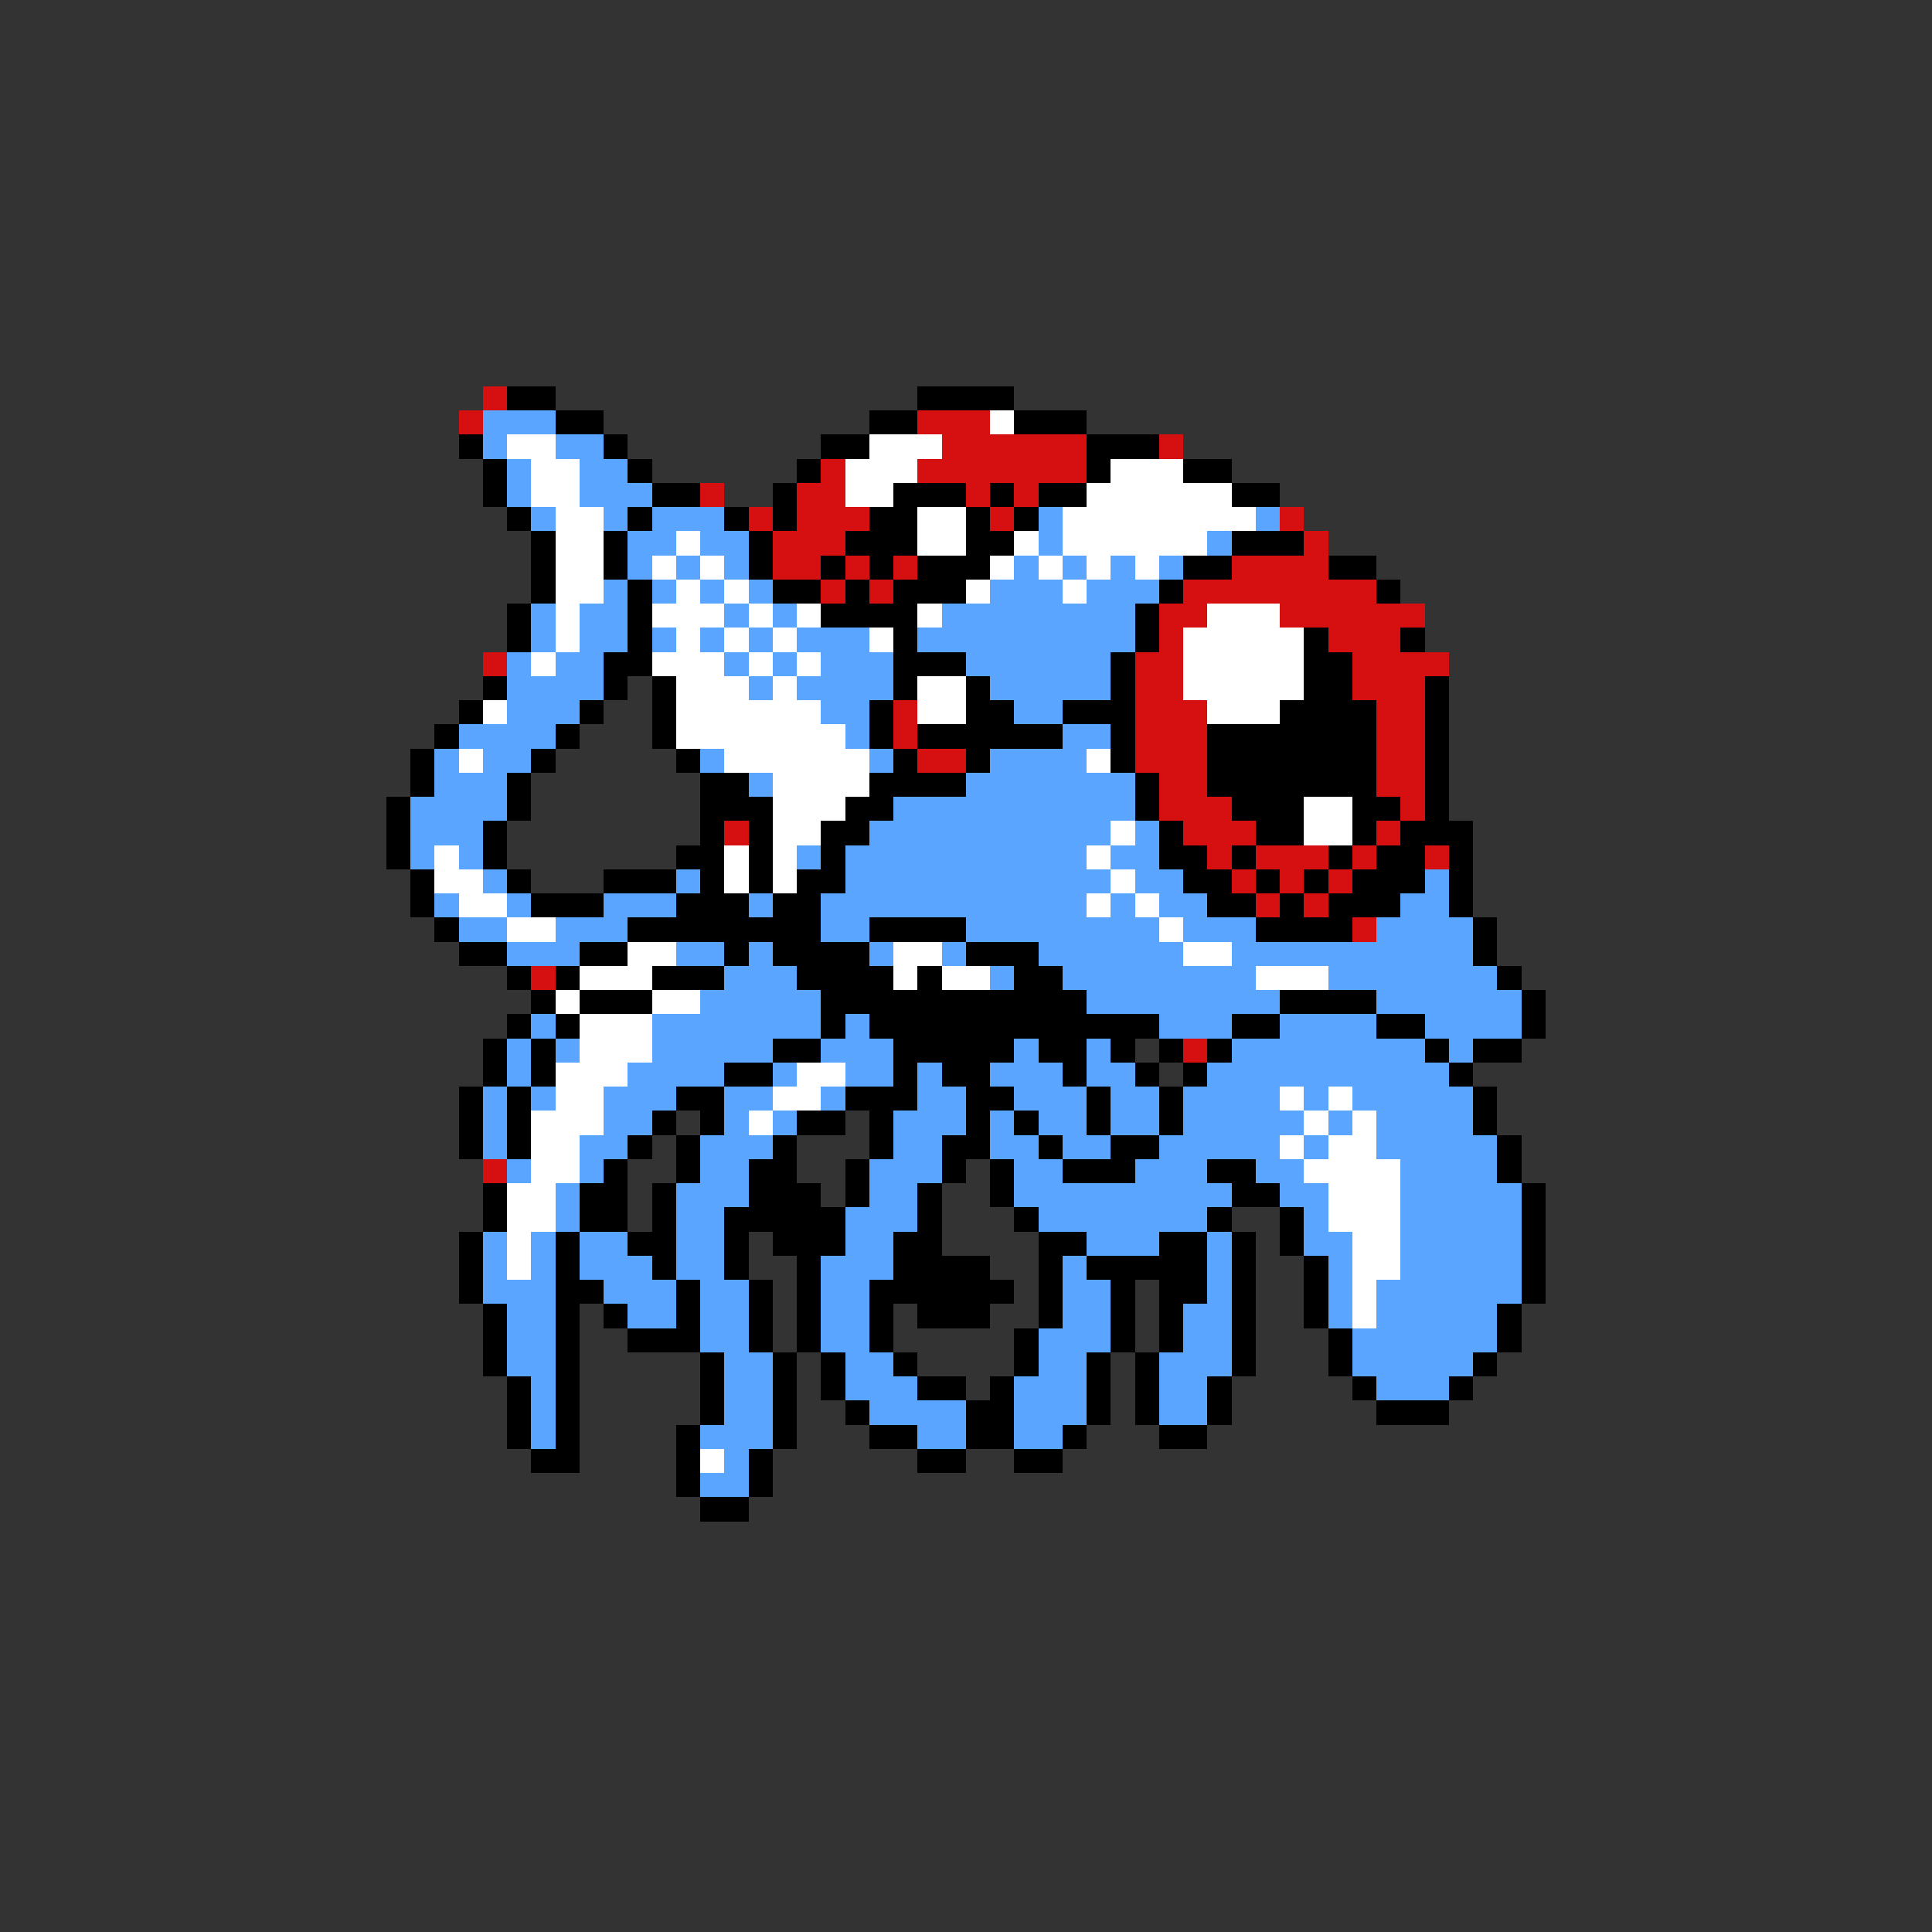 <svg xmlns="http://www.w3.org/2000/svg" viewBox="0 -0.5 80 80" shape-rendering="crispEdges">
<rect x="0" y="-0.5" width="80" height="80" fill="#333333" stroke="none"/>
<path stroke="#d61010" d="M20 16h1M19 17h1M38 17h3M39 18h6M48 18h1M34 19h1M38 19h7M29 20h1M33 20h2M40 20h1M42 20h1M31 21h1M33 21h3M41 21h1M53 21h1M32 22h3M54 22h1M32 23h2M35 23h1M37 23h1M51 23h4M34 24h1M36 24h1M49 24h8M48 25h2M53 25h6M48 26h1M55 26h3M20 27h1M47 27h2M56 27h4M47 28h2M56 28h3M37 29h1M47 29h3M57 29h2M37 30h1M47 30h3M57 30h2M38 31h2M47 31h3M57 31h2M48 32h2M57 32h2M48 33h3M58 33h1M30 34h1M49 34h3M57 34h1M50 35h1M52 35h3M56 35h1M59 35h1M51 36h1M53 36h1M55 36h1M52 37h1M54 37h1M56 38h1M22 40h1M49 43h1M20 48h1" />
<path stroke="#000000" d="M21 16h2M38 16h4M23 17h2M36 17h2M42 17h3M19 18h1M25 18h1M34 18h2M45 18h3M20 19h1M26 19h1M33 19h1M45 19h1M49 19h2M20 20h1M27 20h2M32 20h1M37 20h3M41 20h1M43 20h2M51 20h2M21 21h1M26 21h1M30 21h1M32 21h1M36 21h2M40 21h1M42 21h1M22 22h1M25 22h1M31 22h1M35 22h3M40 22h2M51 22h3M22 23h1M25 23h1M31 23h1M34 23h1M36 23h1M38 23h3M49 23h2M55 23h2M22 24h1M26 24h1M32 24h2M35 24h1M37 24h3M48 24h1M57 24h1M21 25h1M26 25h1M34 25h4M47 25h1M21 26h1M26 26h1M37 26h1M47 26h1M54 26h1M58 26h1M25 27h2M37 27h3M46 27h1M54 27h2M20 28h1M25 28h1M27 28h1M37 28h1M40 28h1M46 28h1M54 28h2M59 28h1M19 29h1M24 29h1M27 29h1M36 29h1M40 29h2M44 29h3M53 29h4M59 29h1M18 30h1M23 30h1M27 30h1M36 30h1M38 30h6M46 30h1M50 30h7M59 30h1M17 31h1M22 31h1M28 31h1M37 31h1M40 31h1M46 31h1M50 31h7M59 31h1M17 32h1M21 32h1M29 32h2M36 32h4M47 32h1M50 32h7M59 32h1M16 33h1M21 33h1M29 33h3M35 33h2M47 33h1M51 33h3M56 33h2M59 33h1M16 34h1M20 34h1M29 34h1M31 34h1M34 34h2M48 34h1M52 34h2M56 34h1M58 34h3M16 35h1M20 35h1M28 35h2M31 35h1M34 35h1M48 35h2M51 35h1M55 35h1M57 35h2M60 35h1M17 36h1M21 36h1M25 36h3M29 36h1M31 36h1M33 36h2M49 36h2M52 36h1M54 36h1M56 36h3M60 36h1M17 37h1M22 37h3M28 37h3M32 37h2M50 37h2M53 37h1M55 37h3M60 37h1M18 38h1M26 38h8M36 38h4M52 38h4M61 38h1M19 39h2M24 39h2M30 39h1M32 39h4M40 39h3M61 39h1M21 40h1M23 40h1M27 40h3M33 40h4M38 40h1M42 40h2M62 40h1M22 41h1M24 41h3M34 41h11M53 41h4M63 41h1M21 42h1M23 42h1M34 42h1M36 42h12M51 42h2M57 42h2M63 42h1M20 43h1M22 43h1M32 43h2M37 43h5M43 43h2M46 43h1M48 43h1M50 43h1M59 43h1M61 43h2M20 44h1M22 44h1M30 44h2M37 44h1M39 44h2M44 44h1M47 44h1M49 44h1M60 44h1M19 45h1M21 45h1M28 45h2M35 45h3M40 45h2M45 45h1M48 45h1M61 45h1M19 46h1M21 46h1M27 46h1M29 46h1M33 46h2M36 46h1M40 46h1M42 46h1M45 46h1M48 46h1M61 46h1M19 47h1M21 47h1M26 47h1M28 47h1M32 47h1M36 47h1M39 47h2M43 47h1M46 47h2M62 47h1M25 48h1M28 48h1M31 48h2M35 48h1M39 48h1M41 48h1M44 48h3M50 48h2M62 48h1M20 49h1M24 49h2M27 49h1M31 49h3M35 49h1M38 49h1M41 49h1M51 49h2M63 49h1M20 50h1M24 50h2M27 50h1M30 50h5M38 50h1M42 50h1M50 50h1M53 50h1M63 50h1M19 51h1M23 51h1M26 51h2M30 51h1M32 51h3M37 51h2M43 51h2M48 51h2M51 51h1M53 51h1M63 51h1M19 52h1M23 52h1M27 52h1M30 52h1M33 52h1M37 52h4M43 52h1M45 52h5M51 52h1M54 52h1M63 52h1M19 53h1M23 53h2M28 53h1M31 53h1M33 53h1M36 53h6M43 53h1M46 53h1M48 53h2M51 53h1M54 53h1M63 53h1M20 54h1M23 54h1M25 54h1M28 54h1M31 54h1M33 54h1M36 54h1M38 54h3M43 54h1M46 54h1M48 54h1M51 54h1M54 54h1M62 54h1M20 55h1M23 55h1M26 55h3M31 55h1M33 55h1M36 55h1M42 55h1M46 55h1M48 55h1M51 55h1M55 55h1M62 55h1M20 56h1M23 56h1M29 56h1M32 56h1M34 56h1M37 56h1M42 56h1M45 56h1M47 56h1M51 56h1M55 56h1M61 56h1M21 57h1M23 57h1M29 57h1M32 57h1M34 57h1M38 57h2M41 57h1M45 57h1M47 57h1M50 57h1M56 57h1M60 57h1M21 58h1M23 58h1M29 58h1M32 58h1M35 58h1M40 58h2M45 58h1M47 58h1M50 58h1M57 58h3M21 59h1M23 59h1M28 59h1M32 59h1M36 59h2M40 59h2M44 59h1M48 59h2M22 60h2M28 60h1M31 60h1M38 60h2M42 60h2M28 61h1M31 61h1M29 62h2" />
<path stroke="#5aa5ff" d="M20 17h3M20 18h1M23 18h2M21 19h1M24 19h2M21 20h1M24 20h3M22 21h1M25 21h1M27 21h3M43 21h1M52 21h1M26 22h2M29 22h2M43 22h1M50 22h1M26 23h1M28 23h1M30 23h1M42 23h1M44 23h1M46 23h1M48 23h1M25 24h1M27 24h1M29 24h1M31 24h1M41 24h3M45 24h3M22 25h1M24 25h2M30 25h1M32 25h1M39 25h8M22 26h1M24 26h2M27 26h1M29 26h1M31 26h1M33 26h3M38 26h9M21 27h1M23 27h2M30 27h1M32 27h1M34 27h3M40 27h6M21 28h4M31 28h1M33 28h4M41 28h5M21 29h3M34 29h2M42 29h2M19 30h4M35 30h1M44 30h2M18 31h1M20 31h2M29 31h1M36 31h1M41 31h4M18 32h3M31 32h1M40 32h7M17 33h4M37 33h10M17 34h3M36 34h10M47 34h1M17 35h1M19 35h1M33 35h1M35 35h10M46 35h2M20 36h1M28 36h1M35 36h11M47 36h2M59 36h1M18 37h1M21 37h1M25 37h3M31 37h1M34 37h11M46 37h1M48 37h2M58 37h2M19 38h2M23 38h3M34 38h2M40 38h8M49 38h3M57 38h4M21 39h3M28 39h2M31 39h1M36 39h1M39 39h1M43 39h6M51 39h10M30 40h3M41 40h1M44 40h8M55 40h7M29 41h5M45 41h8M57 41h6M22 42h1M27 42h7M35 42h1M48 42h3M53 42h4M59 42h4M21 43h1M23 43h1M27 43h5M34 43h3M42 43h1M45 43h1M51 43h8M60 43h1M21 44h1M26 44h4M32 44h1M35 44h2M38 44h1M41 44h3M45 44h2M50 44h10M20 45h1M22 45h1M25 45h3M30 45h2M34 45h1M38 45h2M42 45h3M46 45h2M49 45h4M54 45h1M56 45h5M20 46h1M25 46h2M30 46h1M32 46h1M37 46h3M41 46h1M43 46h2M46 46h2M49 46h5M55 46h1M57 46h4M20 47h1M24 47h2M29 47h3M37 47h2M41 47h2M44 47h2M48 47h5M54 47h1M57 47h5M21 48h1M24 48h1M29 48h2M36 48h3M42 48h2M47 48h3M52 48h2M58 48h4M23 49h1M28 49h3M36 49h2M42 49h9M53 49h2M58 49h5M23 50h1M28 50h2M35 50h3M43 50h7M54 50h1M58 50h5M20 51h1M22 51h1M24 51h2M28 51h2M35 51h2M45 51h3M50 51h1M54 51h2M58 51h5M20 52h1M22 52h1M24 52h3M28 52h2M34 52h3M44 52h1M50 52h1M55 52h1M58 52h5M20 53h3M25 53h3M29 53h2M34 53h2M44 53h2M50 53h1M55 53h1M57 53h6M21 54h2M26 54h2M29 54h2M34 54h2M44 54h2M49 54h2M55 54h1M57 54h5M21 55h2M29 55h2M34 55h2M43 55h3M49 55h2M56 55h6M21 56h2M30 56h2M35 56h2M43 56h2M48 56h3M56 56h5M22 57h1M30 57h2M35 57h3M42 57h3M48 57h2M57 57h3M22 58h1M30 58h2M36 58h4M42 58h3M48 58h2M22 59h1M29 59h3M38 59h2M42 59h2M30 60h1M29 61h2" />
<path stroke="#ffffff" d="M41 17h1M21 18h2M36 18h3M22 19h2M35 19h3M46 19h3M22 20h2M35 20h2M45 20h6M23 21h2M38 21h2M44 21h8M23 22h2M28 22h1M38 22h2M42 22h1M44 22h6M23 23h2M27 23h1M29 23h1M41 23h1M43 23h1M45 23h1M47 23h1M23 24h2M28 24h1M30 24h1M40 24h1M44 24h1M23 25h1M27 25h3M31 25h1M33 25h1M38 25h1M50 25h3M23 26h1M28 26h1M30 26h1M32 26h1M36 26h1M49 26h5M22 27h1M27 27h3M31 27h1M33 27h1M49 27h5M28 28h3M32 28h1M38 28h2M49 28h5M20 29h1M28 29h6M38 29h2M50 29h3M28 30h7M19 31h1M30 31h6M45 31h1M32 32h4M32 33h3M54 33h2M32 34h2M46 34h1M54 34h2M18 35h1M30 35h1M32 35h1M45 35h1M18 36h2M30 36h1M32 36h1M46 36h1M19 37h2M45 37h1M47 37h1M21 38h2M48 38h1M26 39h2M37 39h2M49 39h2M24 40h3M37 40h1M39 40h2M52 40h3M23 41h1M27 41h2M24 42h3M24 43h3M23 44h3M33 44h2M23 45h2M32 45h2M53 45h1M55 45h1M22 46h3M31 46h1M54 46h1M56 46h1M22 47h2M53 47h1M55 47h2M22 48h2M54 48h4M21 49h2M55 49h3M21 50h2M55 50h3M21 51h1M56 51h2M21 52h1M56 52h2M56 53h1M56 54h1M29 60h1" />
</svg>